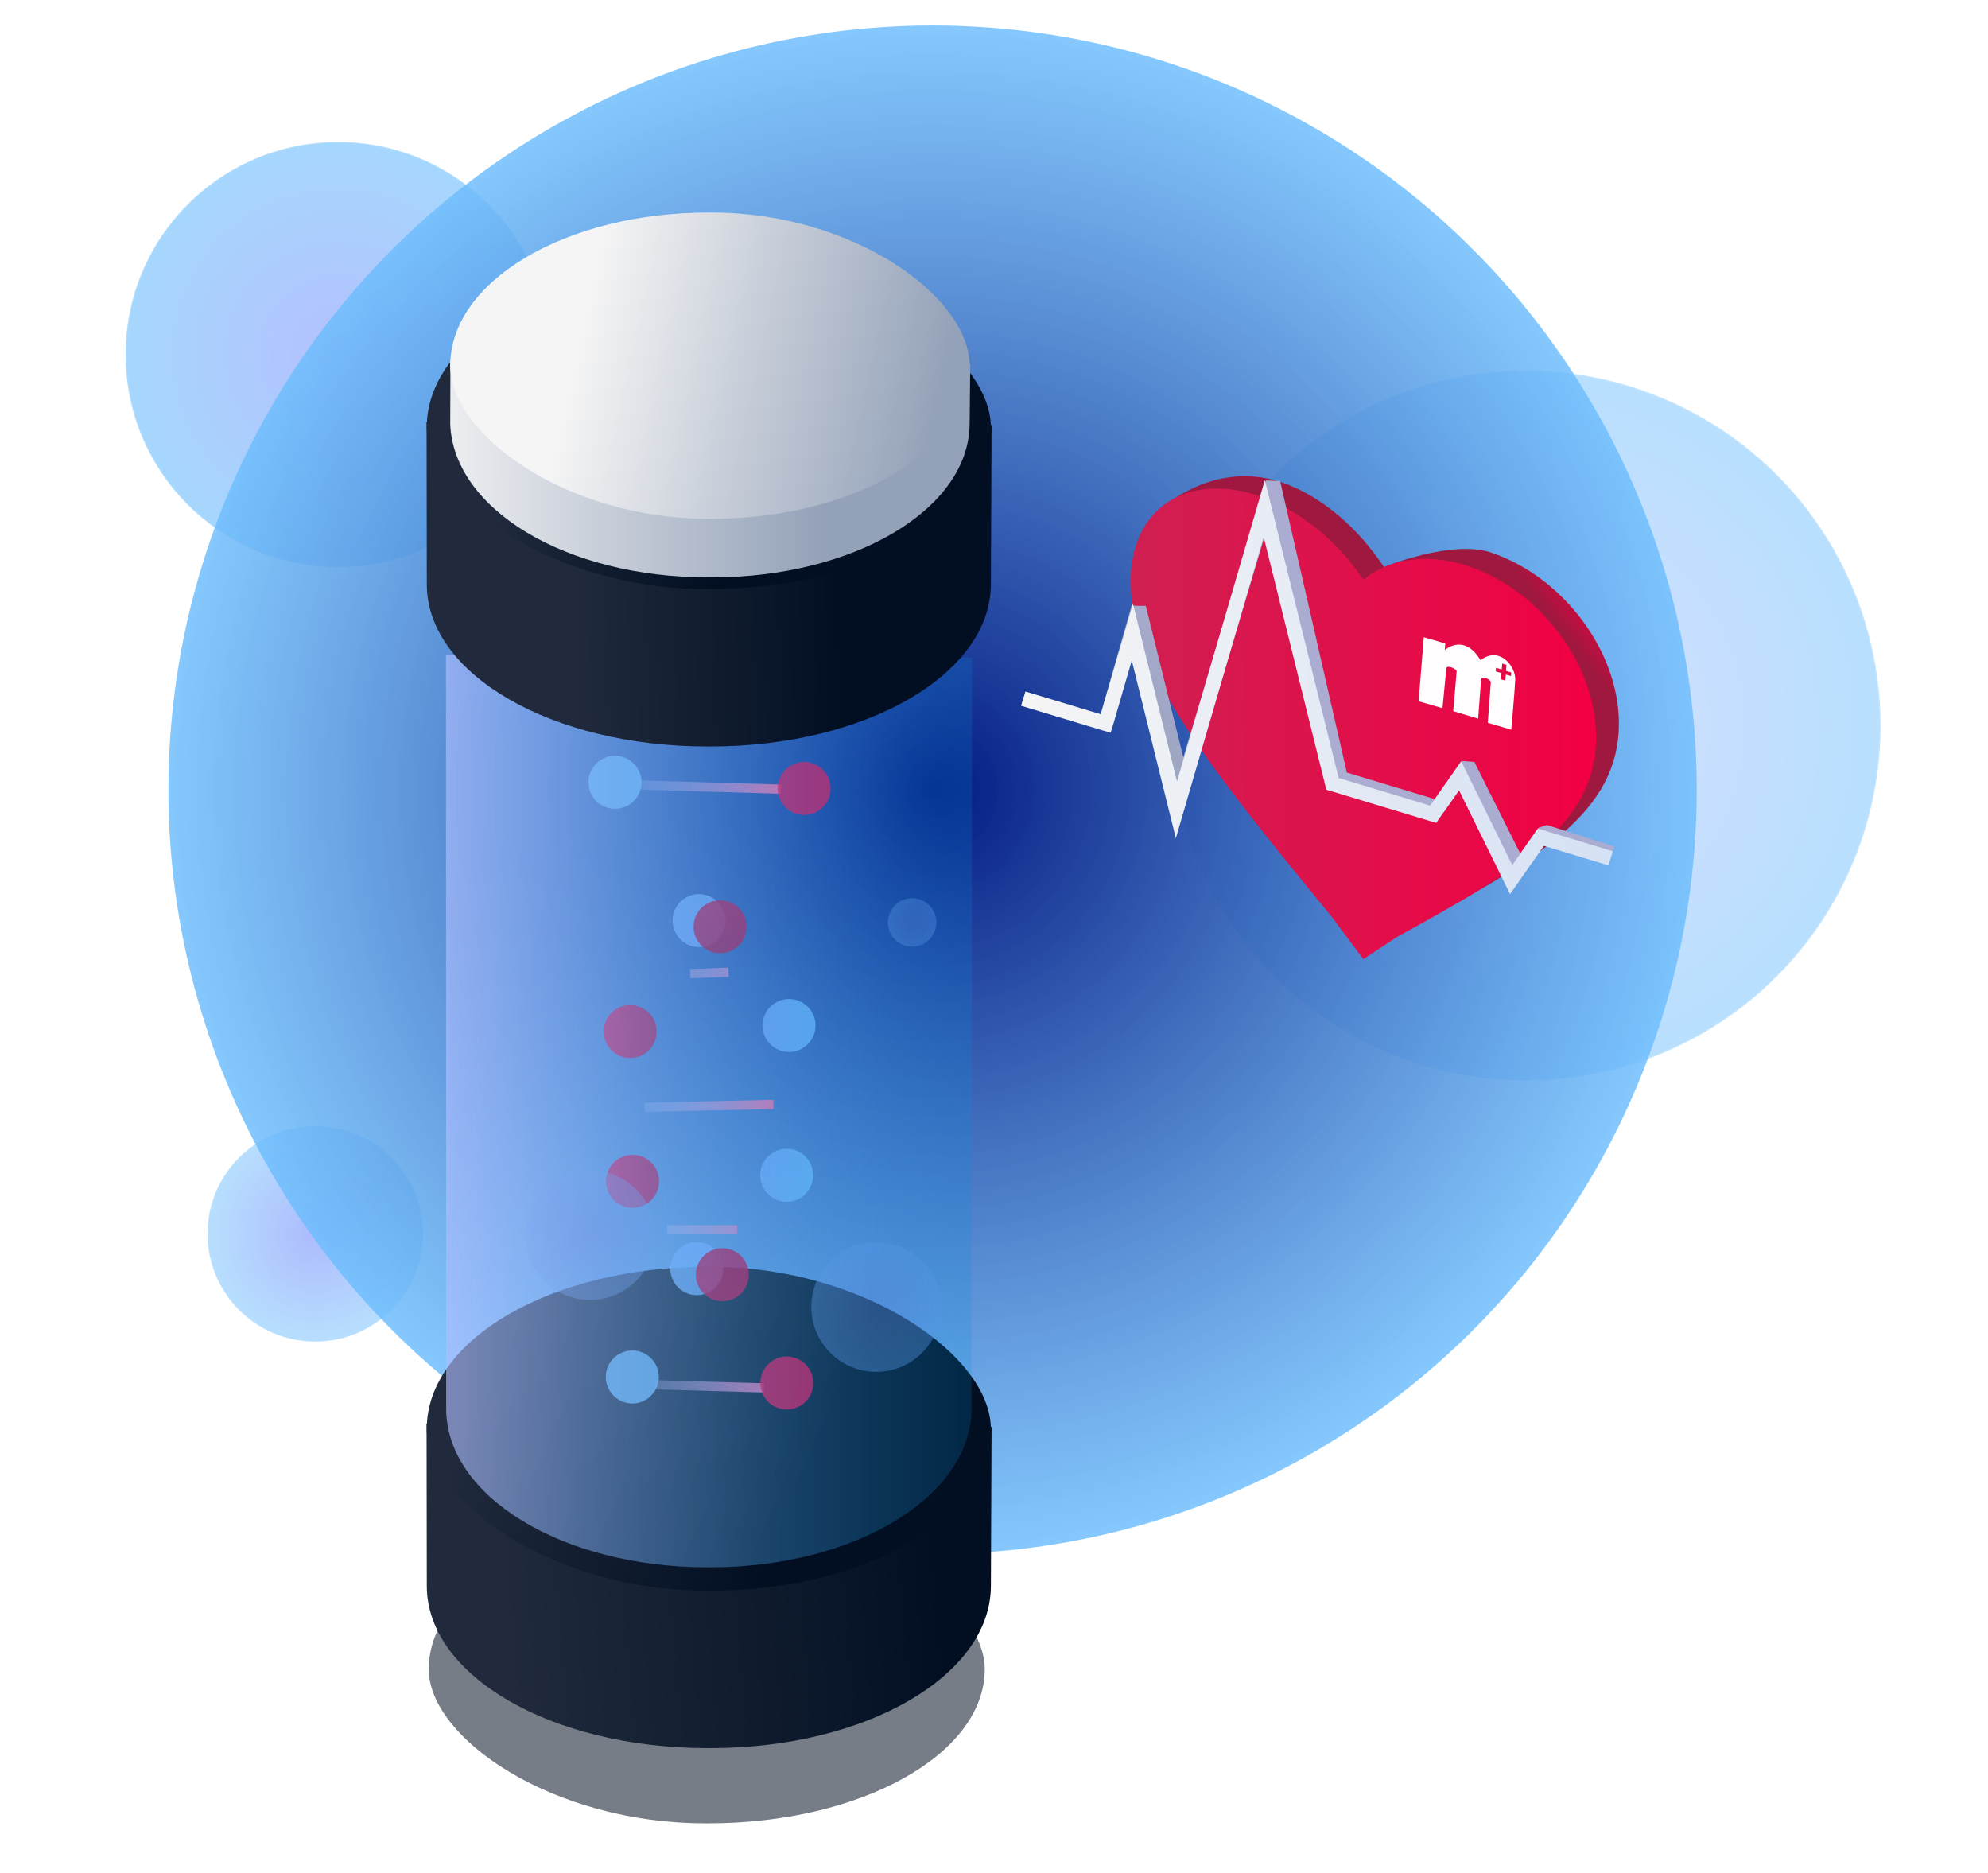 <?xml version="1.0" encoding="UTF-8"?>
<svg width="375.14" height="353.38" enable-background="new" version="1.1" viewBox="0 0 375.142 353.382" xml:space="preserve" xmlns="http://www.w3.org/2000/svg" xmlns:cc="http://creativecommons.org/ns#" xmlns:dc="http://purl.org/dc/elements/1.1/" xmlns:rdf="http://www.w3.org/1999/02/22-rdf-syntax-ns#" xmlns:xlink="http://www.w3.org/1999/xlink"><defs><linearGradient id="ac"><stop stop-color="#d01f51" offset="0"/><stop stop-color="#f20043" offset="1"/></linearGradient><linearGradient id="c"><stop stop-color="#6b78d0" offset="0"/><stop stop-color="#6897e5" offset="1"/></linearGradient><linearGradient id="ae"><stop stop-color="#c5cfff" stop-opacity=".209" offset="0"/><stop stop-color="#fc629b" offset="1"/></linearGradient><linearGradient id="i"><stop stop-color="#910029" offset="0"/><stop stop-color="#f20043" offset="1"/></linearGradient><linearGradient id="a"><stop stop-color="#020f22" offset="0"/><stop stop-color="#212a3d" offset="1"/></linearGradient><linearGradient id="j"><stop stop-color="#f5f5f5" offset="0"/><stop stop-color="#94a2b9" offset="1"/></linearGradient><linearGradient id="g"><stop stop-color="#8399fd" offset="0"/><stop stop-color="#6ebefd" offset="1"/></linearGradient><radialGradient id="s" cx="254.94" cy="176.37" r="144.77" gradientTransform="translate(59.191 -14.929)" gradientUnits="userSpaceOnUse"><stop stop-color="#021981" offset="0"/><stop stop-color="#6ebefd" stop-opacity=".839" offset="1"/></radialGradient><radialGradient id="r" cx="254.94" cy="176.37" r="144.77" gradientTransform="matrix(.278 0 0 .278 131.05 30.262)" gradientUnits="userSpaceOnUse" xlink:href="#g"/><radialGradient id="q" cx="254.94" cy="176.37" r="144.77" gradientTransform="matrix(.141 0 0 .141 161.68 220.34)" gradientUnits="userSpaceOnUse"><stop stop-color="#5674fc" offset="0"/><stop stop-color="#6ebefd" offset="1"/></radialGradient><radialGradient id="p" cx="254.94" cy="176.37" r="144.77" gradientTransform="matrix(.465 0 0 .465 307.62 67.404)" gradientUnits="userSpaceOnUse"><stop stop-color="#b0befe" offset="0"/><stop stop-color="#6ebefd" offset="1"/></radialGradient><linearGradient id="al" x1="120.39" x2="159" y1="89.581" y2="98.081" gradientTransform="matrix(1.739 0 0 1.739 -97.891 -102.46)" gradientUnits="userSpaceOnUse" xlink:href="#j"/><linearGradient id="ak" x1="100.87" x2="145.56" y1="108.96" y2="108.82" gradientTransform="matrix(1.739 0 0 1.739 -97.891 -102.46)" gradientUnits="userSpaceOnUse" xlink:href="#j"/><linearGradient id="aj" x1="143.6" x2="123.31" y1="108.62" y2="95.867" gradientUnits="userSpaceOnUse" xlink:href="#a"/><linearGradient id="ai" x1="147.29" x2="118.64" y1="133.18" y2="133.93" gradientUnits="userSpaceOnUse" xlink:href="#a"/><linearGradient id="ah" x1="158.29" x2="111.39" y1="126.93" y2="130.93" gradientUnits="userSpaceOnUse" xlink:href="#a"/><linearGradient id="ag" x1="146.6" x2="113.81" y1="105.12" y2="90.867" gradientUnits="userSpaceOnUse" xlink:href="#a"/><linearGradient id="af" x1="104.41" x2="161.76" y1="179.45" y2="179.45" gradientTransform="matrix(1.739 0 0 1.739 -97.891 -102.46)" gradientUnits="userSpaceOnUse"><stop stop-color="#b0befe" offset="0"/><stop stop-color="#038edb" stop-opacity=".303" offset="1"/></linearGradient><radialGradient id="x" cx="133" cy="176.01" r="12.875" gradientTransform="matrix(1 0 0 2.728 0 -304.17)" gradientUnits="userSpaceOnUse" xlink:href="#i"/><radialGradient id="w" cx="133" cy="176.01" r="12.875" gradientTransform="matrix(1.474 0 0 4.022 -81.502 -502.27)" gradientUnits="userSpaceOnUse" xlink:href="#g"/><radialGradient id="v" cx="144.88" cy="227.26" r="7.875" gradientTransform="matrix(1.554 0 0 1.554 -113.81 -120.18)" gradientUnits="userSpaceOnUse" xlink:href="#c"/><radialGradient id="u" cx="144.88" cy="227.26" r="7.875" gradientTransform="matrix(.581 0 0 .581 88.02 42.12)" gradientUnits="userSpaceOnUse" xlink:href="#c"/><radialGradient id="t" cx="144.88" cy="227.26" r="7.875" gradientTransform="matrix(1.554 0 0 1.554 -59.833 -106.62)" gradientUnits="userSpaceOnUse" xlink:href="#c"/><linearGradient id="ad" x1="125.43" x2="141.07" y1="176.79" y2="176.79" gradientUnits="userSpaceOnUse" xlink:href="#ae"/><filter id="an" color-interpolation-filters="sRGB"><feGaussianBlur result="blur" stdDeviation="1.5 1.5"/></filter><linearGradient id="b" x2="510" y1="255" y2="255" gradientUnits="userSpaceOnUse" xlink:href="#ac"/><linearGradient id="h" x1="335.73" x2="471.4" y1="144.45" y2="18.69" gradientUnits="userSpaceOnUse" xlink:href="#i"/><linearGradient id="ab" x1="467.92" x2="513.51" y1="99.015" y2="51.379" gradientUnits="userSpaceOnUse"><stop stop-color="#9f183f" offset="0"/><stop stop-color="#f20043" offset="1"/></linearGradient><linearGradient id="aa" x1="51" x2="190" y1="156.46" y2="156.46" gradientTransform="matrix(.672 .203 0 .672 198.8 22.899)" gradientUnits="userSpaceOnUse"><stop stop-color="#f5f5f5" offset="0"/><stop stop-color="#d5e1f4" offset="1"/></linearGradient><linearGradient id="z" x1="102.69" x2="72.858" y1="174.68" y2="198.73" gradientTransform="matrix(.672 .203 0 .672 199.8 19.024)" gradientUnits="userSpaceOnUse"><stop stop-color="#abacd1" offset="0"/><stop stop-color="#94a2b9" offset="1"/></linearGradient></defs><style type="text/css">
	.st0{fill:none;}
</style><g transform="translate(-138.15 -12.427)" fill-rule="evenodd"><circle cx="201.95" cy="79.317" r="40.108" fill="url(#r)" opacity=".61" stroke="#fff" stroke-opacity=".246" stroke-width=".319"/><circle cx="197.64" cy="245.21" r="20.34" fill="url(#q)" opacity=".489" stroke="#fff" stroke-opacity=".246" stroke-width=".162"/><circle cx="426.04" cy="149.33" r="66.98" fill="url(#p)" opacity=".489" stroke="#fff" stroke-opacity=".246" stroke-width=".533"/><circle cx="314.13" cy="161.44" r="144.2" fill="url(#s)"/></g><g id="am" transform="translate(-27.539 19.743)"><rect transform="matrix(.921 0 0 .889 -23.959 30.964)" x="143.76" y="264.5" width="113.92" height="65.423" rx="56.646" ry="32.711" enable-background="new" fill="#020f22" fill-opacity=".54" filter="url(#an)"/></g><g id="n"><g transform="matrix(1.739 0 0 1.739 -97.891 84.158)" enable-background="new"><path d="m102.29 106.09 61.6 0.319-0.074 17.282c-0.042 9.737-13.574 17.576-30.436 17.576h-0.339c-16.861 0-30.421-7.838-30.436-17.576l-0.026-17.578z" fill="url(#ah)"/><rect x="102.6" y="89.041" width="61.211" height="35.152" rx="30.436" ry="17.576" fill="url(#ag)"/></g></g><g id="l"><g transform="matrix(1.739 0 0 1.739 -97.891 -102.46)" enable-background="new" fill="none" stroke="url(#ad)" stroke-width="1px"><path d="m125.45 144.08 15.608 0.46"/><path d="m128.81 152.39 9.075 0.375"/><path d="m131.17 164.56 4.175-0.162"/><path d="m126.85 170.68 12.314-0.085"/><path d="m126.24 179.05 13.976-0.31"/><path d="m127.14 187.04 12.293-0.177"/><path d="m128.69 192.34h7.601"/><path d="m129.91 202.21 6.565 0.177"/><path d="m127.35 209.16 11.82 0.339"/></g></g><g id="f"><g transform="matrix(1.18 0 0 1.18 -1.741 -38.906)" fill="url(#w)"><circle cx="102.59" cy="253.14" r="4.238" opacity=".811"/><circle cx="106.46" cy="243.93" r="4.238" opacity=".811"/><circle cx="112.91" cy="235.82" r="4.238" opacity=".811"/><circle cx="121.2" cy="230.11" r="4.238" opacity=".811"/><circle cx="127.28" cy="220.89" r="4.238" opacity=".811"/><circle cx="129.31" cy="209.28" r="4.238" opacity=".811"/><circle cx="127.65" cy="196.94" r="4.238" opacity=".811"/><circle cx="121.75" cy="187.72" r="4.238" opacity=".811"/><circle cx="113.27" cy="180.17" r="4.238" opacity=".811"/><circle cx="104.98" cy="170.59" r="4.238" opacity=".811"/><circle cx="99.823" cy="158.06" r="4.238" opacity=".811"/></g></g><g id="e"><g transform="matrix(-1.739 0 0 1.739 365.64 -101.23)" enable-background="new" fill="url(#x)"><circle cx="124.88" cy="208.26" r="2.875" opacity=".811"/><circle cx="127.5" cy="202.01" r="2.875" opacity=".811"/><circle cx="131.88" cy="196.51" r="2.875" opacity=".811"/><circle cx="137.5" cy="192.63" r="2.875" opacity=".811"/><circle cx="141.62" cy="186.38" r="2.875" opacity=".811"/><circle cx="143" cy="178.51" r="2.875" opacity=".811"/><circle cx="141.88" cy="170.13" r="2.875" opacity=".811"/><circle cx="137.88" cy="163.88" r="2.875" opacity=".811"/><circle cx="132.12" cy="158.76" r="2.875" opacity=".811"/><circle cx="126.5" cy="152.26" r="2.875" opacity=".811"/><circle cx="123" cy="143.76" r="2.875" opacity=".811"/></g></g><g id="m"><circle id="y" cx="111.36" cy="233.03" r="12.24" fill="url(#v)" opacity=".402"/><circle id="ap" cx="172.12" cy="174.04" r="4.571" fill="url(#u)" opacity=".384"/><circle id="ao" cx="165.34" cy="246.59" r="12.24" fill="url(#t)" opacity=".402"/></g><g id="o"><path d="m83.685 123.55 99.752 0.544-0.121 141.69c-0.014 16.579-21.982 29.925-49.286 29.925h-0.55c-27.304 0-49.262-13.346-49.286-29.925l-0.043-142.2z" fill="url(#af)" opacity=".638"/><g transform="matrix(1.739 0 0 1.739 -97.891 -104.82)"><path d="m102.29 106.09 61.6 0.319-0.074 17.282c-0.042 9.737-13.574 17.576-30.436 17.576h-0.339c-16.861 0-30.421-7.838-30.436-17.576l-0.026-17.578z" fill="url(#ai)"/><rect x="102.6" y="89.041" width="61.211" height="35.152" rx="30.436" ry="17.576" fill="url(#aj)"/></g><path d="m85.001 68.124 98.09 0.525-0.119 11.408c-0.167 16.004-21.736 28.889-48.735 28.889h-0.543c-26.999 0-48.06-12.899-48.735-28.889z" fill="url(#ak)"/><rect x="84.957" y="40.1" width="98.014" height="57.779" rx="48.735" ry="28.889" fill="url(#al)"/></g><g id="k"><g transform="matrix(.358 0 0 .358 137.42 78.608)" fill="#b40b58" fill-opacity=".54"><g transform="matrix(.481 0 0 .481 149.12 65.613)" fill-opacity="1"><g transform="matrix(1 .335 0 1 156.02 -131.82)" fill="url(#h)"><g fill="url(#h)" fill-opacity="1"><path d="m254.59 484.78-35.286-30.876c-132.6-117.3-216.96-256.21-216.96-353.11 0 0 58.86-80.392 137.91-80.392 43.35 0 84.218 22.058 112.27 55.208 0 0 73.882-55.208 117.23-55.208 79.05 0 140.25 61.2 140.25 140.25 0 96.9-86.7 175.95-219.3 293.25z" fill="url(#ab)" fill-opacity="1"/></g></g><g transform="matrix(1 .335 0 1 131.02 -116.98)" fill="url(#b)"><g fill="url(#b)" fill-opacity="1"><path d="M 255,489.6 219.3,453.9 C 86.7,336.6 0,257.55 0,160.65 0,81.6 61.2,20.4 140.25,20.4 183.6,20.4 226.95,40.8 255,73.95 283.05,40.8 326.4,20.4 369.75,20.4 448.8,20.4 510,81.6 510,160.65 510,257.55 423.3,336.6 290.7,453.9 Z" fill="url(#b)" fill-opacity="1"/></g></g></g></g><g transform="matrix(.352 .103 -.028 .374 253.79 51.993)" enable-background="new"><path d="m55.369 199.49h12.813l0.434-20.197c0.044-2.026 5.552-1.313 5.538 0l-0.217 20.089 13.356 0.109v-19.763c0-2.23 5.212-1.398 5.212 0v20.415h12.596s0.327-20.342 0.109-25.41c-0.266-6.154-9.268-14.589-19.003-4.452-5.139-6.108-12.237-7.085-19.112 0.109v-3.258h-11.51z" fill="#fff" fill-opacity=".991"/><path d="m97.724 173.61v3.169h2.312l0.033-3.063h2.813l-0.033-1.794-2.824-0.033 0.033-3.068-2.284-0.033-0.067 3.024-3.024-0.033v1.844z" fill="#e70a47"/></g></g><g id="d"><g transform="matrix(1.186 0 0 1.186 -83.33 -51.054)" fill="none"><path d="m233.08 154.19 13.109 3.961 5.242-18.425 7.01 28.279 14.35-48.182 10.768 47.052 15.473 4.672 4.766-6.759 8.17 16.309 4.058-5.689 10.748 3.443" stroke="url(#z)" stroke-linejoin="bevel" stroke-width="2.353"/><path d="m233.08 154.19 13.109 3.961 4.242-14.55 7.01 28.279 13.975-47.932 10.856 43.795 16.017 4.84 4.287-6.13 8.126 16.53 4.721-6.75 11.101 3.354" stroke="url(#aa)" stroke-width="2.353"/></g></g><style type="text/css">
	.st0{fill:none;}
</style><animateTransform additive="sum" attributeName="transform" dur="2.5s" xlink:href="#n" keyTimes="0; 0.5; 1" repeatCount="indefinite" type="translate" values="0 0; 0 10; 0 0"/><animateTransform additive="sum" attributeName="transform" dur="0.3s" xlink:href="#n" keyTimes="0; 1" repeatCount="1" type="scale" values="1.1; 1"/><animateTransform additive="sum" attributeName="transform" dur="2.5s" xlink:href="#o" keyTimes="0; 0.5; 1" repeatCount="indefinite" type="translate" values="0 0; 0 10; 0 0"/><animateTransform additive="sum" attributeName="transform" dur="0.3s" xlink:href="#o" keyTimes="0; 1" repeatCount="1" type="scale" values="1.1; 1"/><animateTransform additive="sum" attributeName="transform" dur="2.5s" xlink:href="#e" keyTimes="0; 0.5; 1" repeatCount="indefinite" type="translate" values="0 0; 0 10; 0 0"/><animateTransform additive="sum" attributeName="transform" dur="0.3s" xlink:href="#e" keyTimes="0; 1" repeatCount="1" type="scale" values="1.1; 1"/><animate attributeName="opacity" attributeType="CSS" dur="2.5s" xlink:href="#e" keyTimes="0; 0.5; 1" repeatCount="indefinite" values="0.3; 1; 0.3"/><animateTransform additive="sum" attributeName="transform" dur="2.5s" xlink:href="#f" keyTimes="0; 0.5; 1" repeatCount="indefinite" type="translate" values="0 0; 0 10; 0 0"/><animate attributeName="opacity" attributeType="CSS" dur="2.5s" xlink:href="#f" keyTimes="0; 0.5; 1" repeatCount="indefinite" values="1; 0.3; 1"/><animateTransform additive="sum" attributeName="transform" dur="0.3s" xlink:href="#f" keyTimes="0; 1" repeatCount="1" type="scale" values="1.1; 1"/><animateTransform additive="sum" attributeName="transform" dur="2.5s" xlink:href="#l" keyTimes="0; 0.5; 1" repeatCount="indefinite" type="translate" values="0 0; 0 10; 0 0"/><animateTransform additive="sum" attributeName="transform" dur="0.3s" xlink:href="#l" keyTimes="0; 1" repeatCount="1" type="scale" values="1.1; 1"/><animateTransform additive="sum" attributeName="transform" dur="4s" xlink:href="#k" keyTimes="0; 0.5; 1" repeatCount="indefinite" type="translate" values="0 0; 0 20; 0 0"/><animateTransform additive="sum" attributeName="transform" dur="0.3s" xlink:href="#k" keyTimes="0; 1" repeatCount="1" type="scale" values="1.1; 1"/><animateTransform additive="sum" attributeName="transform" dur="4s" xlink:href="#d" keyTimes="0; 0.5; 1" repeatCount="indefinite" type="translate" values="0 0; 0 20; 0 0"/><animateTransform additive="sum" attributeName="transform" dur="0.3s" xlink:href="#d" keyTimes="0; 1" repeatCount="1" type="scale" values="1.1; 1"/><animate attributeName="opacity" attributeType="CSS" dur="2.5s" xlink:href="#d" keyTimes="0; 0.3; 0.6; 0.95; 1" repeatCount="indefinite" values="0; 0; 1;1; 0"/><animateTransform additive="sum" attributeName="transform" dur="2.5s" xlink:href="#m" keyTimes="0; 0.5; 1" repeatCount="indefinite" type="translate" values="0 0; 0 10; 0 0"/><animateTransform additive="sum" attributeName="transform" dur="0.3s" xlink:href="#m" keyTimes="0; 1" repeatCount="1" type="scale" values="1.1; 1"/><animateTransform additive="sum" attributeName="transform" dur="4s" xlink:href="#y" keyTimes="0; 0.5; 1" repeatCount="indefinite" type="translate" values="0 -10; 0 10; 0 -10"/><animateTransform additive="sum" attributeName="transform" dur="6s" xlink:href="#ap" keyTimes="0; 0.5; 1" repeatCount="indefinite" type="translate" values="0 -10; 0 10; 0 -10"/><animateTransform additive="sum" attributeName="transform" dur="8s" xlink:href="#ao" keyTimes="0; 0.5; 1" repeatCount="indefinite" type="translate" values="0 -10; 0 10; 0 -10"/><animate attributeName="opacity" attributeType="CSS" dur="2.5s" xlink:href="#am" keyTimes="0; 0.5; 1" repeatCount="indefinite" values="0.5; 1; 0.5"/></svg>
